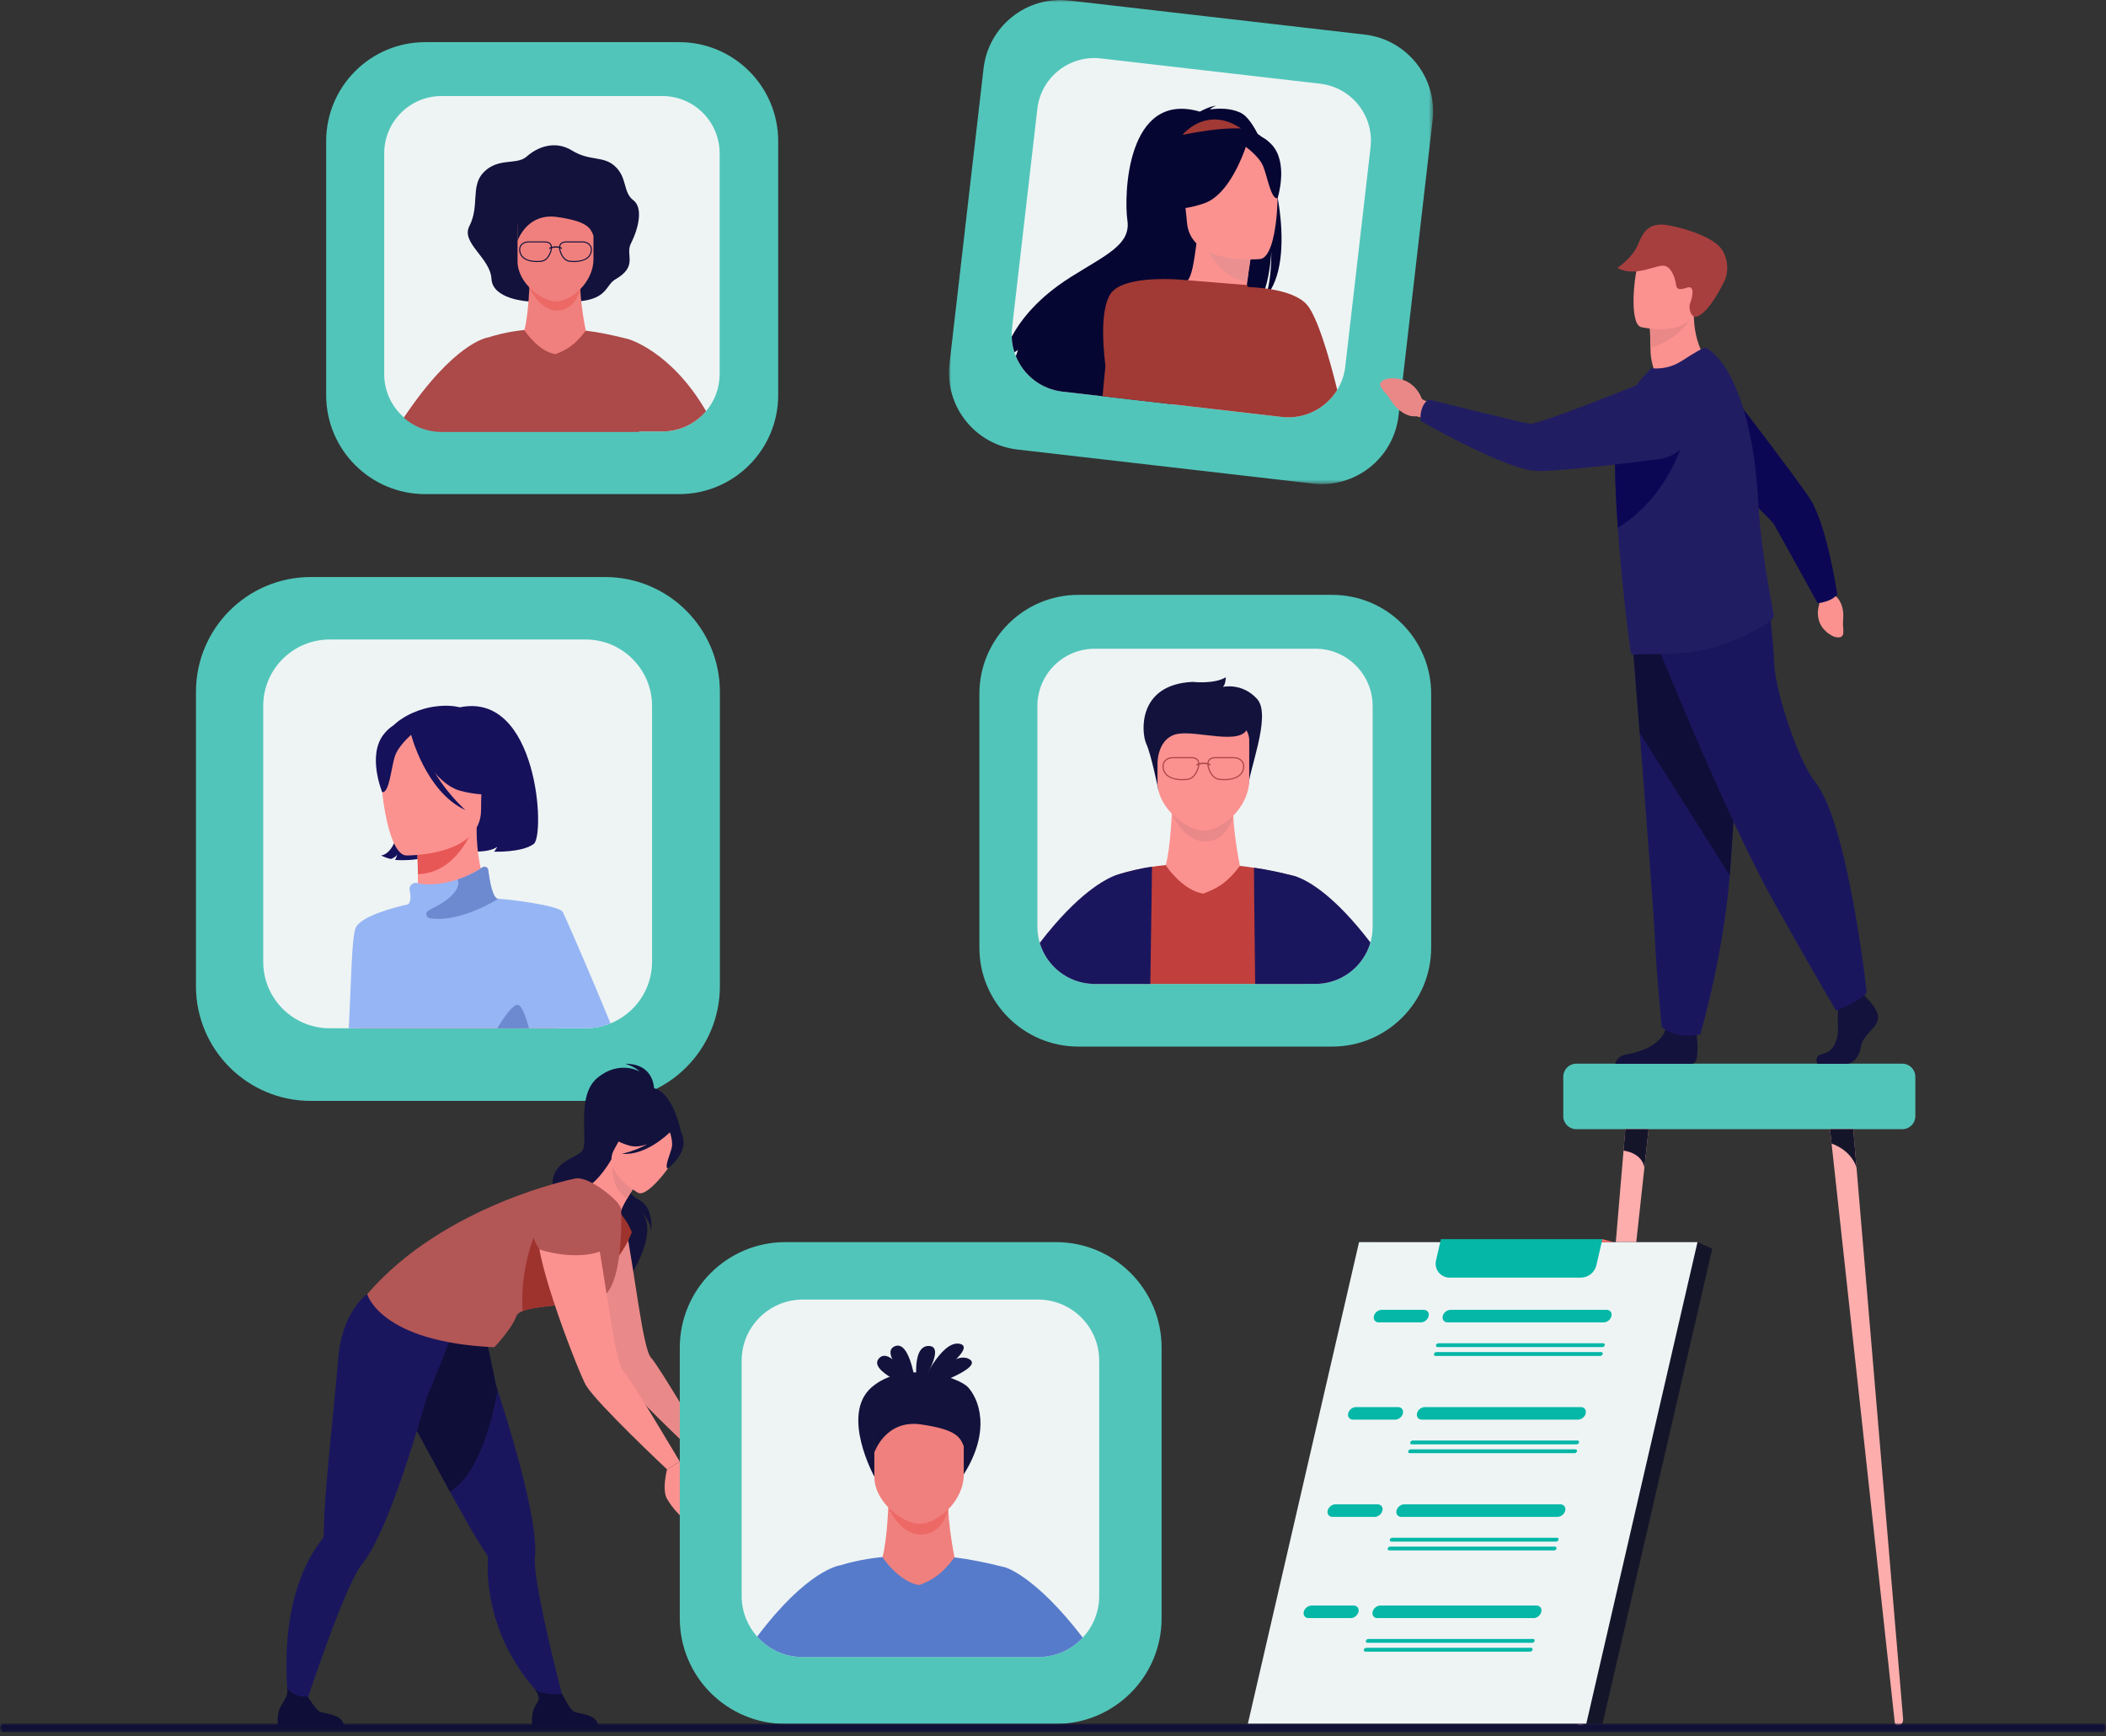 <svg height="371" viewBox="0 0 450 371" width="450" xmlns="http://www.w3.org/2000/svg" xmlns:xlink="http://www.w3.org/1999/xlink"><rect x="0" y="0" width="450" height="371" fill="#333333" stroke="none"/><mask id="a" fill="#fff"><path d="m0 0h103.454v103.454h-103.454z" fill="#fff" fill-rule="evenodd"/></mask><mask id="b" fill="#fff"><path d="m0 0h450v1.867h-450z" fill="#fff" fill-rule="evenodd"/></mask><g fill="none" fill-rule="evenodd"><path d="m406.49 241.306h-69.688c-1.522 0-2.768-1.246-2.768-2.768v-8.46c0-1.522 1.245-2.768 2.768-2.768h69.688c1.522 0 2.768 1.245 2.768 2.768v8.46c0 1.522-1.246 2.768-2.768 2.768" fill="#52c5ba"/><path d="m352.264 241.306-.894 8.189-12.936 118.546c-.036.414-.328.727-.676.727-.664 0-1.182-.688-1.111-1.48l10.259-121.396.389-4.586z" fill="#fdadac"/><path d="m352.264 241.306-.894 8.189c-.614-3.262-4.464-3.603-4.464-3.603l.389-4.586z" fill="#15152a"/><path d="m405.534 368.768c-.348 0-.64-.313-.676-.727l-12.936-118.546-.557-5.108-.336-3.08h4.969l.388 4.586.304 3.598 9.956 117.798c.07.792-.447 1.48-1.111 1.48" fill="#fdadac"/><path d="m396.689 249.49c-1.264-3.902-5.323-5.101-5.323-5.101s0-.001-.002-.003l-.336-3.08h4.969l.388 4.586z" fill="#15152a"/><path d="m145.108 105.593h-54.244c-11.693 0-21.172-9.479-21.172-21.172v-54.244c0-11.693 9.479-21.172 21.172-21.172h54.244c11.693 0 21.172 9.479 21.172 21.172v54.244c0 11.693-9.479 21.172-21.172 21.172" fill="#52c5ba"/><path d="m153.771 32.78v47.164c0 3.016-1.091 5.778-2.897 7.913-2.247 2.655-5.606 4.342-9.359 4.342h-47.166c-3.096 0-5.923-1.147-8.078-3.041-2.562-2.246-4.176-5.542-4.176-9.215v-47.164c0-6.768 5.486-12.257 12.255-12.257h47.166c6.769 0 12.255 5.489 12.255 12.257" fill="#eef4f4"/><path d="m112.925 64.41s-7.695-.385-7.911-4.825c-.216-4.441-6.571-7.679-4.731-11.244 2.258-4.372.198-8.575 3.048-11.514 3.14-3.239 7.108-1.479 9.2-3.367 2.093-1.887 5.92-3.627 9.695-1.295 3.774 2.331 6.655 1.076 9.136 3.322 2.741 2.48 1.702 5.603 3.962 7.298 2.072 1.554 1.228 5.801-.518 9.25-1.258 2.487 1.641 4.818-3.336 7.676-2.071 1.19-1.622 4.183-7.912 4.699-2.833.233-8.982-1.094-10.633 0" fill="#12123c"/><path d="m113.155 60.472s-.225 6.938-1.113 10.046l-7.028 4.903 26.457 3.959-6.31-8.718s-1.905-9.302-.906-12.744c.999-3.441-11.101 2.553-11.101 2.553" fill="#f0807d"/><path d="m113.117 61.43c0-.002 2.092 5.037 6.033 4.926 3.941-.111 4.838-4.568 4.838-4.568z" fill="#ed6966"/><path d="m118.698 64.409c-2.855-.05-8.111-3.853-8.111-8.561v-7.347c0-1.719 1.199-3.126 2.665-3.126h10.893c1.465 0 2.664 1.407 2.664 3.126v6.931c0 4.937-4.836 9.035-8.111 8.977" fill="#f0807d"/><path d="m134.159 72.432c-.001-0-.003-0-.005-.001-3.202-.805-6.212-1.445-8.993-1.768-2.458 3.26-4.218 4.13-6.464 5.017-3.611-.499-6.655-5.06-6.655-5.162-3.932.402-6.583 1.234-7.665 1.572 0 0-.005 0-.011.002-.318.04-7.349 1.131-18.096 17.178 2.155 1.894 4.983 3.041 8.079 3.041h4.857 3.923 33.416c-.002-.038-.004-.074-.006-.111h4.976c3.752 0 7.112-1.688 9.358-4.342-7.551-12.965-16.715-15.425-16.715-15.425" fill="#ac4949"/><path d="m110.587 51.48s1.982-6.05 8.476-5.106c6.494.944 7.056 2.331 7.746 3.941.691 1.61 2.023-5.883 2.023-5.883l-7.66-2.276s-9.269 1.054-9.935 2.609l-.666 1.554z" fill="#12123c"/><path d="m126.209 53.751c-.202 1-.953 1.639-2.233 1.898-.974.2-1.903.091-1.912.089h-.013c-.95 0-1.624-.554-2.121-1.743-.067-.155-.206-.53-.239-.923v-.002c.066.027.131.056.196.091.066.035.148.01.184-.056.035-.067.009-.148-.056-.183-.107-.057-.215-.1-.324-.138v-.003c.013-.184.06-.361.16-.51.202-.306.596-.459 1.171-.459h3.446c.612 0 1.147.224 1.466.615.284.346.379.805.275 1.326zm-8.503-.656c-.038.386-.175.747-.238.9-.497 1.189-1.171 1.743-2.12 1.743h-.015c-.01.002-.936.111-1.912-.089-1.279-.26-2.029-.898-2.231-1.898-.104-.521-.011-.98.275-1.326.319-.39.854-.615 1.464-.615h3.448c.574 0 .969.153 1.171.459.104.155.151.341.162.534v.001c-.175.056-.287.105-.302.112-.068.031-.098.112-.067.18.023.05.072.079.124.079.019 0 .038-.004.056-.012.002-.001.072-.032.185-.07zm8.403-.814c-.364-.443-.961-.696-1.642-.696h-3.446c-.656 0-1.113.186-1.362.559-.115.171-.173.368-.193.57 0 .001 0 .001-0.0.002-.578-.145-1.142-.071-1.532.027v-.002c-.018-.211-.078-.417-.198-.596-.246-.373-.705-.559-1.359-.559h-3.448c-.679 0-1.278.253-1.638.696-.331.401-.442.927-.322 1.515.392 1.949 2.634 2.198 3.756 2.198.346 0 .584-.024.628-.029 1.049-.002 1.787-.601 2.324-1.883.091-.22.239-.63.262-1.058v-0c.373-.1.945-.189 1.519-.031.018.44.169.865.262 1.089.536 1.282 1.275 1.881 2.324 1.883.044.005.284.029.63.029 1.12 0 3.364-.249 3.757-2.196.118-.59.007-1.116-.321-1.517z" fill="#12123c"/><path d="m77.763 103.344-63.138-7.281c-9.061-1.045-15.56-9.238-14.515-18.3l7.281-63.138c1.045-9.062 9.238-15.56 18.299-14.515l63.139 7.281c9.062 1.045 15.56 9.238 14.515 18.3l-7.281 63.138c-1.045 9.062-9.238 15.56-18.3 14.515" fill="#52c5ba" mask="url(#a)" transform="translate(202.772)"/><path d="m292.857 31.47-5.405 46.853c-.21 1.832-.816 3.519-1.721 4.994v.002c-1.397 2.28-3.508 4.043-5.99 5.014-1.417.557-2.956.854-4.551.841h-.002c-.434-.003-.872-.029-1.315-.08l-19.864-2.291-3.928-.452-12.836-1.481-1.648-.191-8.578-.989c-4.615-.532-8.336-3.563-9.962-7.586-.106-.262-.204-.526-.29-.794-.35-1.069-.554-2.196-.592-3.358-.022-.605.002-1.219.073-1.841l5.405-46.853c.774-6.724 6.855-11.548 13.579-10.772l46.853 5.402c6.724.776 11.545 6.855 10.771 13.581" fill="#eef4f4"/><path d="m273.014 42.283c-.005-.038-.011-.075-.02-.111-.15-.856-.321-1.705-.508-2.542 0-0-0-.001-0-.002 1.042-6.699-1.529-9.562-3.754-11.015-0 0-0-.001-0-.001-1.195-2.335-2.473-3.981-3.684-4.54-2.209-1.02-4.746-.938-6.504-.685.414-.508 1.295-.754 1.295-.754-1.109-.071-3.462 1.222-3.462 1.222-15.737-4.588-16.24 18.054-15.482 23.241.759 5.187-4.537 7.347-12.122 12.124-6.89 4.34-10.601 9.019-12.597 12.73.038 1.162.242 2.289.592 3.358.249-.224.497-.393.745-.483-.015.046-.204.557-.454 1.278 1.625 4.023 5.347 7.054 9.962 7.586l8.578.989 1.648.191 12.836 1.481c1.348-1.912 2.816-3.89 4.342-5.853 3.713-4.786 7.771-9.483 11.304-12.9 1.164-1.129 2.271-2.116 3.289-2.923.038-.029.075-.06.113-.089.495-.878.894-1.896 1.213-2.949 1.087-3.551 1.29-7.505 1.308-7.897.002 3.668-.322 6.212-.741 7.975-.166.701-.348 1.277-.53 1.754.451-.49.849-1.042 1.205-1.649 2.674-4.584 2.708-12.273 1.428-19.536" fill="#060632"/><path d="m266.646 66.021c.048.029-5.18 2.021-8.774.578-3.38-1.354-5.138-6.142-5.089-6.147 1.512-.123 2.173-2.105 3.148-10.836l.653.209 10.977 3.52s-.663 3.506-1.055 6.835c-.33 2.796-.466 5.468.14 5.84" fill="#fc9290"/><path d="m252.676 28.817s5.061-6.387 12.512-1.36c0 0-4.121-.36-12.512 1.36" fill="#a13934"/><path d="m267.561 53.345s-.663 3.506-1.055 6.835c-6.266-.902-8.928-7.02-9.922-10.355z" fill="#eb9090"/><path d="m269.323 55.349s-14.899 1.504-15.692-7.789c-.793-9.292-3.25-15.357 6.228-16.71 9.479-1.353 11.632 2.035 12.651 5.072 1.02 3.037.668 18.796-3.187 19.426" fill="#fc9290"/><path d="m266.634 30.05s-3.166 11.247-9.299 13.388c-6.133 2.14-8.994.69-8.994.69s4.487-4.225 4.923-10.978c0 0 9.852-8.03 13.371-3.1" fill="#060632"/><path d="m265.696 31.02s3.256 2.177 4.199 4.481c.943 2.304 1.688 7.148 3.094 6.862 0 0 2.453-7.67-1.359-11.571-4.042-4.136-5.935.228-5.935.228" fill="#060632"/><path d="m279.399 65.29c-1.548-1.94-4.711-2.949-7.813-3.47-.226-.035-.45-.071-.674-.104-.191-.027-.379-.053-.568-.078-1.308-.171-2.561-.259-3.632-.306-.16-.226-.257-.366-.286-.408-.009-.009-.011-.013-.011-.013l-12.598-1.02-.133-.011s-.009 0-.024-.002c-.009 0-.018-.002-.029-.002-.95-.102-14.001-1.397-16.524 3.207-1.65 3.009-1.683 8.767-.903 15.156-.235 2.167-.43 4.371-.603 6.443l1.648.191 12.836 1.481 3.928.452 19.864 2.291c.443.051.881.078 1.315.08h.002c1.595.013 3.134-.284 4.551-.84 2.482-.971 4.593-2.734 5.99-5.014v-.002c-1.909-7.819-4.3-15.475-6.334-18.028" fill="#a13934"/><path d="m284.645 223.653h-54.213c-11.687 0-21.161-9.474-21.161-21.16v-54.214c0-11.686 9.474-21.16 21.161-21.16h54.213c11.686 0 21.16 9.474 21.16 21.16v54.214c0 11.686-9.474 21.16-21.16 21.16" fill="#52c5ba"/><path d="m293.303 150.882v47.137c0 1.178-.166 2.318-.477 3.396-1.419 4.928-5.85 8.58-11.173 8.838-.199.011-.399.015-.601.015h-47.138c-.084 0-.168 0-.253-.004-.08 0-.162-.002-.242-.007-5.342-.211-9.805-3.846-11.255-8.769-.326-1.1-.499-2.264-.499-3.469v-47.137c0-6.766 5.484-12.251 12.248-12.251h47.138c6.766 0 12.25 5.484 12.25 12.251" fill="#eef4f4"/><path d="m250.431 172.721s-.271 8.383-1.344 12.138l-8.492 5.925 31.966 4.784-7.624-10.534s-2.302-11.24-1.094-15.398c1.207-4.158-13.413 3.085-13.413 3.085" fill="#fc9290"/><path d="m250.385 173.879c0-.003 2.528 6.085 7.289 5.951 4.761-.134 5.845-5.519 5.845-5.519z" fill="#ea8989"/><path d="m247.542 168.952s-1.538-7.676-2.611-10.001c-1.073-2.325-1.968-12.697 9.925-13.234 0 0 4.561.537 7.064-.983 0 0 0 1.52-.626 2.057 0 0 4.113-.984 7.332 2.593 3.219 3.577-2.146 16.095-1.878 19.046z" fill="#12123c"/><path d="m257.128 177.478c-3.45-.061-9.8-4.655-9.8-10.344v-8.878c0-2.077 1.449-3.777 3.22-3.777h13.163c1.77 0 3.219 1.7 3.219 3.777v8.375c0 5.965-5.844 10.916-9.801 10.846" fill="#fc9290"/><path d="m247.328 162.997s.018-5.334 4.243-6.154c4.225-.82 13.681 2.6 15.023-1.29 1.341-3.89-18.278-3.823-19.266-1.341-.987 2.481 0 8.785 0 8.785" fill="#12123c"/><path d="m278.651 210.267h-44.736c-.084 0-.168 0-.253-.004 1.131-10.248 3.56-22.607 5.503-23.421 0 0 .221-.082.65-.215.006-.002.011-.002.011-.002 1.013-.317 3.166-.909 6.294-1.388.007 0 .016-.002.022-.002.902-.14 1.885-.266 2.945-.375 0 .124 3.677 5.5 8.041 6.103 2.712-1.073 4.844-1.987 7.811-5.928.978.115 1.98.248 3.005.408 2.492.384 5.118.905 7.861 1.597.324.08.652.164.98.253h.002c.131.031.26.066.39.102 0 0 .032.135.109.938v.002c.169 1.821.57 7.07 1.364 21.933" fill="#c13f3c"/><path d="m239.52 186.682c-.011.002-.023.005-.034.009-.168.038-.394.098-.683.198-.017.007-.035.011-.048.016-.016.007-.029.011-.04.013-.017.007-.027.009-.027.009-2.36.819-8.269 3.817-16.521 14.561 1.45 4.923 5.912 8.558 11.255 8.769.08.004.162.007.242.007.084.004.169.004.253.004h4.449 7.427c.128-7.569.22-14.153.277-18.666.025-1.994.042-3.582.056-4.675.011-1.096.018-1.692.018-1.692-.006 0-.016.002-.022.002-2.34.28-5.212 1.047-6.6 1.446" fill="#1a165e"/><path d="m277.178 187.394c-.601-.224-1.011-.315-1.218-.35-.004 0-.006 0-.008-.002-1.579-.399-5.147-1.257-8.008-1.601v.002c0 .065.009 1.428.027 3.781v.002c.013 1.508.031 3.424.051 5.664.04 4.171.098 9.47.176 15.377h8.482 4.374c.202 0 .401-.004.601-.015 5.323-.257 9.754-3.91 11.173-8.838-7.717-10.106-13.229-13.127-15.648-14.02" fill="#1a165e"/><path d="m265.571 164.217c-.226 1.122-1.071 1.841-2.51 2.133-1.096.224-2.138.102-2.149.1h-.016c-1.066 0-1.825-.623-2.384-1.96-.073-.176-.231-.594-.268-1.038v-.001c.074.029.147.063.22.101.074.039.167.011.206-.063.04-.074.011-.166-.063-.206-.122-.064-.245-.114-.368-.157v-.002c.018-.206.071-.404.181-.574.229-.342.672-.517 1.318-.517h3.877c.687 0 1.288.253 1.648.692.319.39.426.907.308 1.493zm-9.56-.738c-.042.432-.196.84-.266 1.011-.559 1.337-1.318 1.96-2.384 1.96h-.016c-.011.002-1.055.124-2.151-.1-1.437-.293-2.282-1.011-2.508-2.133-.118-.585-.011-1.102.308-1.493.36-.439.96-.692 1.648-.692h3.874c.647 0 1.091.175 1.319.517.118.175.171.385.182.601v.003c-.197.063-.323.118-.341.126-.076.035-.11.125-.075.202.026.056.08.089.138.089.021 0 .043-.005.063-.014.003-.002.08-.035.207-.079zm9.45-.916c-.408-.499-1.08-.785-1.845-.785h-3.877c-.736 0-1.251.213-1.53.63-.128.195-.195.414-.219.641v.002c-.65-.161-1.282-.079-1.721.031v-.002c-.022-.237-.086-.468-.222-.672-.277-.417-.792-.63-1.53-.63h-3.874c-.765 0-1.437.286-1.845.785-.37.452-.494 1.042-.362 1.705.442 2.189 2.965 2.468 4.225 2.468.388 0 .656-.027.707-.032 1.18-.002 2.009-.676 2.612-2.117.104-.244.268-.708.293-1.189v-0c.419-.112 1.062-.212 1.708-.036v.001c.02.494.191.974.298 1.224.603 1.441 1.433 2.116 2.612 2.117.051.005.319.032.707.032 1.259 0 3.783-.279 4.225-2.468.133-.663.009-1.253-.361-1.705z" fill="#ac4949"/><path d="m129.284 235.263h-62.873c-13.553 0-24.54-10.987-24.54-24.54v-62.873c0-13.553 10.987-24.54 24.54-24.54h62.873c13.553 0 24.54 10.987 24.54 24.54v62.873c0 13.553-10.987 24.54-24.54 24.54" fill="#52c5ba"/><path d="m139.325 150.866v54.666c0 5.959-3.669 11.062-8.871 13.171-.306.124-.617.237-.934.339-1.386.453-2.865.697-4.402.697h-54.667c-7.847 0-14.207-6.361-14.207-14.207v-54.666c0-7.846 6.36-14.207 14.207-14.207h54.667c7.846 0 14.207 6.36 14.207 14.207" fill="#eef4f4"/><path d="m98.255 151.15c-1.527-.367-3.306-.454-5.376-.157 0 0-3.706.365-7.189 2.718-2.77 1.871-6.768 5.91-2.298 16.989l2.119 3.81c-.707 8.3-4.103 8.301-4.103 8.301s1.485.732 2.202.732c0 0 1.047-.4 1.255-.979 0 0-.207.91-.475 1.199 0 0 5.763.546 8.641-1.63 1.565-1.183 3.277-3.958 4.382-6.787l4.359.307c.047 1.875-.625 4.019-2.721 6.26 0 0 5.377.527 7.197-.962 0 0-.358.726-.689 1.052 0 0 6.012.216 8.493-1.659 2.481-1.875.887-32.632-15.798-29.194" fill="#15115b"/><path d="m119.086 219.739h-42.562c-.517-3.302-.834-6.383-.634-9.339.25-3.713 1.89-7.055 3.823-9.769 3.152-4.426 7.086-7.19 7.086-7.19s.1-.02.268-.049c.304-.053.829-.137 1.39-.188h.007c.53-.279.745-2.206.809-4.464.018-.628.024-1.28.023-1.93-.002-.561-.009-1.127-.023-1.683-.006-.26-.013-.517-.02-.771-.002-.073-.004-.145-.006-.215-.002-.109-.007-.215-.011-.322-.002-.082-.005-.164-.009-.246-.002-.129-.009-.253-.013-.378-.006-.168-.013-.333-.02-.494-.001-.036-.004-.069-.004-.104-.007-.153-.013-.302-.02-.448-.009-.177-.018-.351-.027-.514l-.007-.126c-.013-.264-.026-.51-.04-.732-.002-.06-.007-.12-.009-.178-.004-.069-.007-.133-.012-.195-.004-.062-.006-.121-.011-.177-.011-.186-.022-.344-.031-.47 0-.029-.002-.056-.004-.082-.002-.031-.005-.06-.007-.084-.007-.118-.011-.18-.011-.18l7.183-1.421h.002l4.923-.976.576-.113.144-.029v.009c-.006 1.845.095 3.553.275 5.105.151 1.315.359 2.522.603 3.608v.002c.896 3.97 2.291 6.361 3.297 6.755h.002c.036.016.067.027.1.036 4.901 1.004 12.346 13.714 12.967 27.353" fill="#fc9290"/><path d="m89.011 179.411s.276 3.811.284 7.401c6.776-.191 10.358-6.373 11.825-9.799z" fill="#e75755"/><path d="m86.748 182.81s16.032.265 16.043-9.722c.011-9.986 2.088-16.678-8.148-17.269-10.235-.591-12.229 3.217-13.043 6.55-.815 3.332.978 20.115 5.148 20.442" fill="#fc9290"/><path d="m87.342 155.574s4.389 11.716 11.126 13.449c6.737 1.732 9.659-.072 9.659-.072s-5.168-4.105-6.24-11.271c0 0-11.234-7.682-14.545-2.106" fill="#15115b"/><path d="m88.43 156.525s-3.278 2.616-4.078 5.159c-.799 2.543-1.158 7.778-2.684 7.601 0 0-3.307-7.964.409-12.469 3.941-4.777 6.353-.29 6.353-.29" fill="#15115b"/><path d="m87.82 156.921s3.128 12.269 11.628 16.198c0 0-8.5-7.538-9.222-15.637-.721-8.099-2.406-.562-2.406-.562" fill="#15115b"/><path d="m128.369 213.676c-.273-.652-.543-1.295-.807-1.927-.133-.317-.266-.63-.397-.94-.002-.018-.007-.024-.007-.024-3.706-8.798-6.64-15.44-6.928-15.925-.827-1.397-12.117-2.783-13.772-2.774-1.202 0-1.861-3.976-2.127-6.154-.078-.599-.757-.914-1.255-.572-.118.079-.237.16-.357.235-.149.095-.295.189-.443.282-.149.091-.297.18-.446.266-.1.058-.199.115-.299.171-.113.064-.226.124-.339.184-.102.055-.206.108-.308.162-.104.052-.206.104-.31.155-.104.051-.206.1-.308.148-.082.038-.162.076-.244.114-.151.068-.3.135-.451.197-.106.047-.215.091-.321.135-.075.031-.151.062-.226.091-.413.162-.825.31-1.233.443-3.442 1.131-6.66 1.238-8.516.799-.044-.012-.091-.023-.135-.034-.945-.244-1.805.596-1.601 1.553.248 1.131.313 2.368-.326 2.994-2.867.639-9.847 2.419-11.154 4.903-.939 1.781-1.025 12.264-1.533 21.583h1.095 13.411 36.089c1.537 0 3.016-.244 4.402-.697.317-.102.628-.215.934-.339-.706-1.716-1.404-3.4-2.085-5.027" fill="#96b5f4"/><path d="m113.025 219.739h-6.786c1.717-2.841 3.353-4.906 4.3-5.021.812-.097 1.677 2.036 2.486 5.021" fill="#6d89cf"/><path d="m106.458 192.085s-8.454 5.354-14.851 4.087c0 0-1.535-.97.583-1.946 1.988-.913 6.614-3.617 5.598-6.284 1.757-.572 3.571-1.413 5.288-2.584.499-.341 1.178-.027 1.254.572.268 2.178.926 6.155 2.128 6.155" fill="#6d89cf"/><path d="m364.985 77.376s-4.823 5.722-10.965 3.328c0 0-1.321-3.196-1.34-5.551-.002-.29-.006-.571-.011-.838-.033-2.653-.122-4.141-.122-4.141s.002-.001.006-.002c.279-.116 9.389-3.856 9.382-3.546-.157 7.174 3.05 10.75 3.05 10.75" fill="#fc9290"/><path d="m361.02 68.337c-.878 1.629-3.892 4.814-8.351 5.978-.033-2.653-.123-4.141-.123-4.141s.002-.001.007-.002c.252-.067 8.728-2.315 8.467-1.835" fill="#ea8888"/><path d="m350.64 69.898s10.245 2.408 11.646-3.994c1.402-6.403 3.668-10.405-2.813-12.213-6.482-1.808-8.293.356-9.28 2.379-.987 2.023-2.182 13.037.447 13.828" fill="#fc9290"/><path d="m361.936 67.648c.14.09 2.344.767 6.519-7.55.655-1.306 1.102-4.13-.426-6.625-1.528-2.495-6.944-4.457-11.444-5.311-4.501-.854-5.581 1.678-6.641 4.223-1.113 2.672-4.325 4.871-4.325 4.871 3.88 2.168 8.555-.933 10.174-.423 1.619.51 2.191 3.062 2.313 3.88.121.818.308 1.498 2.344.767 2.036-.731.921 2.886.594 3.577 0 0-.277 1.842.891 2.591" fill="#a83f3f"/><path d="m388.327 227.325h6.204c1.3 0 2.745-1.302 3.107-3.686.362-2.385 3.035-3.685 3.613-5.637.579-1.951-2.385-4.699-2.385-4.699l-.496-.637-.515-.664-4.914 1.156s-.121 1.17-.197 2.661c-.052 1.076-.082 2.32-.02 3.411.145 2.602-.729 5.404-3.04 5.91-2.313.506-1.357 2.185-1.357 2.185" fill="#12123c"/><path d="m345.142 227.325h16.443c.157-.031.277-.065.349-.101 1.098-.55.754-4.753.622-6.052-.026-.24-.044-.381-.044-.381s-5.782-4.625-6.577-1.083c-.026.111-.055.219-.086.325v.002c-1.004 3.314-5.491 4.818-8.082 5.238-1.981.322-2.495 1.476-2.626 2.053" fill="#12123c"/><path d="m348.456 132.501s.878 10.956 1.91 24.126c1.403 17.89 3.089 39.865 3.257 44.028.288 7.229 1.446 18.792 1.446 18.792s2.745 2.747 8.239 1.589c0 0 4.895-16.506 6.294-33.972.022-.286.044-.574.065-.862 1.301-17.78 3.324-55.218 3.324-55.218z" fill="#1a165e"/><path d="m348.456 132.501s.878 10.956 1.91 24.126l19.236 30.437c.022-.286.044-.574.065-.862 1.301-17.78 3.324-55.218 3.324-55.218z" fill="#0e0e38"/><path d="m352.466 133.802s15.828 39.678 26.236 58.325c10.407 18.646 13.66 23.85 13.66 23.85s5.962-2.385 6.504-4.012c0 0-3.98-35.998-10.949-44.774-3.938-4.958-8.564-19.839-8.781-25.043-.217-5.204-1.409-15.503-1.409-15.503z" fill="#1a165e"/><path d="m388.562 126.593.167 2.552s-1.683 4.533 3.033 6.859c0 0 2.018.814 2.1-.757.081-1.572-.176-.98-.012-3.194.164-2.213-.706-4.304-2.17-5.008l-1.201-1.386z" fill="#fc9290"/><path d="m390.404 128.451c-1.752.562-2.032.435-2.032.435s-8.527-15.524-9.391-16.945c-.864-1.422-18.104-17.409-18.104-17.409l4.431-16.522s19.609 25.393 21.726 29.037c3.499 6.022 5.549 20.005 5.549 20.005s-.803.957-2.179 1.399" fill="#0b0754"/><path d="m345.114 101.018c.062 3.393.259 7.207.525 11.081.016.23.033.459.049.689.17 2.4.355 4.805.566 7.151.085.941.175 1.87.27 2.784l.014.123c.007.341.049.713.087 1.051.865 8.786 1.771 15.727 1.939 15.833.201.134.427.202.675.172 2.304-.289 9.178.233 14.806-.991 4.749-1.002 8.838-2.901 13.172-5.462.575-.34 1.886-1.24 1.779-1.913-.105-.74-.299-1.809-.544-3.153-.854-4.673-2.327-12.713-2.83-22.12-.098-1.753-.24-3.483-.425-5.185-.483-4.433-1.257-8.643-2.295-12.383-1.93-6.948-4.766-12.269-8.323-14.351-.465-.26-2.966 1.331-5.263 2.805-2.122 1.36-4.355 1.736-6.527 1.546l-1.912 2.114c-2.315 2.691-4.78 6.274-5.453 11.367-.051.377-.094.776-.13 1.201-.187 2.074-.232 4.7-.179 7.641" fill="#211d63"/><path d="m345.114 101.018c.062 3.393.259 7.207.525 11.081.016.23.033.459.049.689 13.161-8.238 15.188-23.313 15.188-23.313-6.475.284-11.618 1.773-15.583 3.901-.187 2.074-.232 4.7-.179 7.641" fill="#0b0754"/><path d="m306.226 86.511-2.396-1.23s-1.546-5.097-7.322-4.368c0 0-2.351.476-1.368 1.942.984 1.466.818.779 2.159 2.872 1.342 2.094 3.526 3.459 5.307 3.217l2.005.53z" fill="#ea8888"/><path d="m303.881 87.177c.679-1.835 1.733-1.716 1.733-1.716s19.569 4.876 21.325 5.086c1.756.209 21.072-7.542 21.072-7.542s7.603-3.413 11.164-.297c3.095 2.707 3.236 6.137 2.512 9.017-.863 3.432-3.768 5.968-7.278 6.415-7.88 1.004-23.603 2.893-26.898 2.435-7.335-1.021-23.953-10.615-23.953-10.615s-.209-1.342.324-2.783" fill="#211d63"/><path d="m139.769 233.376s.556-6.065-6.22-6.065c0 0 2.053.557 3.115 1.671 0 0-4.321-2.537-9.025 1.362-4.703 3.898-1.781 13.676-3.211 15.532-1.43 1.857-7 2.228-6.319 8.231.681 6.003 17.676 13.521 16.585 18.488 0 0 6.661-9.791 1.898-14.259 0 0 2.321 2.187 2.558 4.786 0 0 .63-5.075-2.599-6.697-2.858-1.436-5.198-6.69-4.95-7.628.247-.939 8.168-15.42 8.168-15.42" fill="#12123c"/><path d="m133.616 261.907c-1.045-5.032-7.569-6.592-10.655-2.483-.555.739-.946 1.612-1.073 2.643-.705 5.711 8.427 28.974 9.735 31.081 2.381 3.835 16.4 16.98 16.4 16.98l2.584-1.566s-9.944-16.835-11.484-18.41c-1.78-1.822-3.522-18.692-5.507-28.245" fill="#ea8989"/><path d="m132.113 258.785s1.987 2.066 2.895 4.542c0 0-3.17 9.103-10.579 10.245 0 0 5.861-14.79 7.684-14.787" fill="#9e332e"/><path d="m137.852 232.523c.092-.369-8.028 3.669-8.439 4.126-3.808 4.224-2.722 9.736-.543 9.789 1.397.034 1.126 2.357 1.126 2.357l15.568-6.585s-1.875-10.931-7.712-9.687" fill="#12123c"/><path d="m120.736 364.506-3.369-.495s-11.327-9.002-13.014-25.798c-.172-1.71-.208-3.444-.08-5.193.015-.202-.007-.404-.118-.573 0-.001-.001-.002-.004-.005-.362-.556-1.265-1.948-2.486-3.929-1.204-1.951-3.265-5.639-5.532-9.778-4.085-7.453-8.839-16.367-10.471-19.206-5.197-9.048-2.692-15.133-2.692-15.133s14.498-1.434 18.471-4.909l1.431 2.206s3.142 13.907 2.993 13.971c.155.473.312.954.471 1.444 2.479 7.652 5.331 17.215 6.885 25.004.874 4.383 1.337 8.201 1.088 10.802-.085.892.018 2.263.256 3.957 1.403 9.98 6.171 27.634 6.171 27.634" fill="#1a165e"/><path d="m127.803 368.768h-14.055s-.337-2.142.397-3.768c.704-1.559 1.706-1.609.128-4.053.893.919 3.764 1.3 5.796 1.026.249.404 1.605 3.112 2.437 3.709.918.659 5.014.424 5.297 3.085" fill="#0e0e38"/><path d="m106.336 297.109c-1.228 6.771-4.127 18.041-10.203 21.627-4.084-7.453-8.839-16.367-10.471-19.206-5.197-9.048-2.692-15.133-2.692-15.133s14.498-1.434 18.471-4.909l1.431 2.206s3.141 13.906 2.993 13.971c.155.473.312.954.471 1.444" fill="#0e0e38"/><path d="m96.478 285.443.047-2.629c-5.237.66-18.058-6.259-18.058-6.259s-5.479 3.644-6.229 14.051c-.366 5.08-2.682 26.563-2.938 32.978-.094 2.325-.125 3.984-.135 4.648.001.003.001.005.001.006-.003.202-.098.381-.222.541-1.084 1.378-2.024 2.837-2.838 4.35-7.992 14.869-3.812 35.074-3.812 35.074l1.856-.472s6.758-20.945 11.174-30.005c.749-1.536 1.431-2.732 2-3.424 1.661-2.017 3.412-5.442 5.138-9.564 3.262-7.793 6.43-18.077 8.689-26.039.159.029 5.329-13.257 5.329-13.257" fill="#1a165e"/><path d="m127.127 267.898c-8.562-1.965-3.092-13.996-2.595-13.784 1.186-.242 3.792-2.325 6.122-6.393l.315.274 5.259 4.61s-1.216 1.793-2.238 3.549c-.799 1.375-1.478 2.73-1.37 3.195.423.333-3.208 9.074-5.492 8.549" fill="#fc9290"/><path d="m136.227 252.606s-1.216 1.791-2.238 3.549c-3.27-2.015-3.274-6.063-3.022-8.16z" fill="#ea8989"/><path d="m136.373 254.915s-7.938-4.417-5.112-9.319c2.827-4.901 3.706-8.772 8.894-6.159 5.188 2.614 5.085 5.046 4.54 6.912-.546 1.865-6.185 9.589-8.323 8.566" fill="#fc9290"/><path d="m146.037 243.49c-.363-2.176-1.469-2.384-2.24-2.238-2.932-4.848-7.721-2.956-7.721-2.956-2.558 3.21-6.257 3.758-6.257 3.758s.921 1.714 4.717 2.775c1.16.324 2.476.128 3.744-.299-2.633 1.468-5.387 2.031-5.387 2.031 5.002.458 9.761-4.115 10.254-4.604.231.709.636 2.192.393 3.277-.329 1.474-1.638 4.144-.839 4.489 0 0 3.88-2.968 3.335-6.232" fill="#12123c"/><path d="m73.469 368.768h-14.055s-.337-2.142.397-3.768c.703-1.559 1.805-2.268 1.541-4.155.893.919 2.349 1.949 4.381 1.676.249.404 1.607 2.564 2.438 3.162.919.659 5.015.424 5.297 3.085" fill="#0e0e38"/><path d="m128.135 277.436c-1.808.631-4.347.977-6.944 1.259-3.695.403-7.511.679-9.51 1.476-.729.291-1.217.65-1.369 1.109-.867 2.605-4.685 6.625-4.685 6.625-24.473-1.114-27.16-11.35-27.16-11.35 16.466-19.147 44.345-24.689 44.345-24.689s1.991-.844 7.007 3.141c3.346 2.661 2.905 3.682 2.905 3.682s.732 16.89-4.59 18.746" fill="#b35656"/><path d="m121.191 278.695c-3.696.403-7.511.679-9.51 1.476-.817-12.206 4.943-21.387 4.943-21.387s3.757 15.291 4.567 19.91" fill="#9e332e"/><path d="m225.638 368.388h-57.817c-12.464 0-22.567-10.104-22.567-22.567v-57.817c0-12.464 10.103-22.567 22.567-22.567h57.817c12.463 0 22.567 10.104 22.567 22.567v57.816c0 12.464-10.104 22.567-22.567 22.567" fill="#52c5ba"/><path d="m234.871 290.778v50.271c0 3.442-1.333 6.571-3.509 8.904-2.384 2.559-5.784 4.16-9.556 4.16h-50.271c-3.877 0-7.358-1.689-9.751-4.373-2.06-2.309-3.311-5.354-3.311-8.691v-50.271c0-7.214 5.848-13.062 13.062-13.062h50.271c7.214 0 13.065 5.848 13.065 13.062" fill="#eef4f4"/><path d="m186.828 315.557s-7.296-13.234-.604-19.078c6.692-5.844 18.474-2.356 20.642 0 2.168 2.356 5.055 9.058-.932 18.588z" fill="#12123c"/><path d="m189.853 321.003s-.264 8.171-1.31 11.832l-8.278 5.774 31.16 4.663-7.431-10.268s-2.243-10.956-1.067-15.009c1.177-4.053-13.074 3.007-13.074 3.007" fill="#f0807d"/><path d="m189.808 322.131c0-.002 2.464 5.932 7.105 5.801 4.641-.131 5.698-5.379 5.698-5.379z" fill="#ed6966"/><path d="m196.381 325.64c-3.363-.059-9.553-4.538-9.553-10.083v-8.653c0-2.025 1.412-3.682 3.138-3.682h12.83c1.726 0 3.138 1.657 3.138 3.682v8.163c0 5.815-5.696 10.641-9.553 10.573" fill="#f0807d"/><path d="m231.363 349.953c-2.384 2.559-5.784 4.16-9.556 4.16h-50.271c-3.877 0-7.358-1.689-9.751-4.373 10.774-14.317 17.604-15.219 17.781-15.24 1.273-.395 4.371-1.295 9.006-1.77 0 .12 3.611 5.409 7.866 5.997 2.644-1.045 4.626-2.069 7.518-5.91 3.278.381 6.917 1.138 10.687 2.087l-.002-.018s6.385 1.601 16.721 15.067" fill="#567bcb"/><path d="m186.828 310.413s2.334-7.125 9.983-6.014c7.648 1.111 8.31 2.746 9.123 4.641.813 1.896 2.382-6.929 2.382-6.929l-9.021-2.68s-10.917 1.242-11.701 3.073l-.785 1.83z" fill="#12123c"/><path d="m195.756 296.627s-8.083-7.345-4.615-8.915c3.468-1.569 4.615 8.915 4.615 8.915" fill="#12123c"/><path d="m195.43 296.821s-10.22-3.851-7.574-6.587c2.645-2.736 7.574 6.587 7.574 6.587" fill="#12123c"/><path d="m196.099 297.034s-1.672-9.474 2.367-9.405c4.04.069-2.367 9.405-2.367 9.405" fill="#12123c"/><path d="m196.666 296.416s4.377-10.191 8.453-9.238c4.075.953-8.453 9.238-8.453 9.238" fill="#12123c"/><path d="m196.442 297.034s6.968-8.63 10.633-6.611c3.666 2.019-10.633 6.611-10.633 6.611" fill="#12123c"/><path d="m124.995 256.423s-9.262.915-10.005 6.933c-.742 6.019 8.881 30.532 10.258 32.752 2.509 4.041 17.283 17.893 17.283 17.893l2.723-1.651s-10.479-17.74-12.102-19.4c-2.547-2.606-5.021-34.443-8.157-36.528" fill="#fc9290"/><path d="m115.258 266.978c.024.137 8.548 2.784 14.034 0 0 0 1.174-12.657-5.375-11.97-6.549.687-10.427 2.75-10.592 5.885-.165 3.136 1.934 6.085 1.934 6.085" fill="#b35656"/><path d="m142.531 314.002s-1.144 4.344 0 6.31c1.144 1.966 2.723 3.486 2.723 3.486v-11.446z" fill="#fc9290"/><path d="m342.43 368.388h-72.314l23.768-102.951h68.829l3.165 1.391z" fill="#15152a"/><path d="m338.945 368.388h-72.314l23.768-102.951h72.314z" fill="#eef4f4"/><g fill="#04b7a7"><path d="m343.296 279.911h-33.374c-.737 0-1.479.603-1.65 1.341-.17.737.294 1.34 1.031 1.34h33.374c.737 0 1.48-.603 1.65-1.34.171-.738-.294-1.341-1.031-1.341"/><path d="m342.578 287.053h-35.236c-.225 0-.452.185-.504.409-.052.226.09.41.315.41h35.236c.225 0 .452-.184.504-.41.052-.225-.09-.409-.315-.409"/><path d="m342.143 288.941h-35.236c-.225 0-.452.184-.504.41-.052.225.09.409.315.409h35.236c.225 0 .452-.184.504-.409.052-.226-.09-.41-.315-.41"/><path d="m294.6 282.592h9.017c.737 0 1.48-.603 1.65-1.34.17-.738-.294-1.341-1.031-1.341h-9.017c-.737 0-1.481.603-1.651 1.341-.17.737.294 1.34 1.031 1.34"/><path d="m337.799 300.692h-33.373c-.738 0-1.48.604-1.65 1.341-.17.737.293 1.341 1.031 1.341h33.373c.737 0 1.48-.603 1.651-1.341.171-.737-.294-1.341-1.031-1.341"/><path d="m337.081 307.835h-35.236c-.225 0-.452.184-.504.409-.052.226.09.41.315.41h35.236c.225 0 .452-.184.504-.41.052-.225-.09-.409-.315-.409"/><path d="m336.645 309.722h-35.236c-.226 0-.452.184-.504.409-.052.226.09.41.315.41h35.236c.225 0 .452-.185.504-.41.052-.225-.09-.409-.315-.409"/><path d="m289.103 303.374h9.017c.738 0 1.48-.603 1.65-1.341.171-.737-.294-1.341-1.031-1.341h-9.016c-.737 0-1.48.604-1.65 1.341-.17.737.294 1.341 1.031 1.341"/><path d="m333.419 321.474h-33.374c-.737 0-1.48.603-1.65 1.341-.17.737.294 1.341 1.031 1.341h33.374c.737 0 1.48-.603 1.65-1.341.17-.738-.294-1.341-1.031-1.341"/><path d="m332.702 328.616h-35.236c-.225 0-.453.184-.504.409-.052.225.09.41.315.41h35.236c.225 0 .452-.185.504-.41.051-.225-.09-.409-.315-.409"/><path d="m332.266 330.504h-35.236c-.226 0-.452.185-.504.409-.052.225.09.409.315.409h35.236c.225 0 .452-.184.504-.409.052-.225-.09-.409-.315-.409"/><path d="m284.723 324.155h9.017c.737 0 1.48-.603 1.65-1.341.171-.738-.294-1.341-1.031-1.341h-9.017c-.737 0-1.48.603-1.651 1.341-.17.737.294 1.341 1.031 1.341"/><path d="m328.309 343.103h-33.374c-.737 0-1.479.603-1.65 1.341-.17.737.294 1.341 1.031 1.341h33.374c.737 0 1.48-.604 1.65-1.341.171-.737-.294-1.341-1.031-1.341"/><path d="m327.592 350.245h-35.236c-.225 0-.452.185-.504.41-.052.225.09.409.315.409h35.236c.226 0 .452-.184.504-.409.052-.225-.09-.41-.315-.41"/><path d="m327.156 352.132h-35.236c-.225 0-.452.185-.504.409-.052.226.09.41.315.41h35.236c.225 0 .452-.185.504-.41.052-.225-.09-.409-.315-.409"/><path d="m289.249 343.103h-9.017c-.737 0-1.481.603-1.651 1.341-.17.737.294 1.341 1.031 1.341h9.017c.737 0 1.48-.604 1.65-1.341.17-.737-.294-1.341-1.031-1.341"/><path d="m337.765 273.028h-28.023c-1.918 0-3.337-1.784-2.905-3.652l1.055-4.571h34.502l-1.285 5.564c-.359 1.557-1.745 2.659-3.344 2.659"/></g><path d="m342.394 264.805 2.374.633h-2.52z" fill="#fa7269"/><path d="m449.403 1.867h-448.807c-.328 0-.597-.42-.597-.933s.269-.934.597-.934h448.807c.328 0 .597.42.597.934s-.268.933-.597.933" fill="#0e0e38" mask="url(#b)" transform="translate(0 368.315)"/></g></svg>